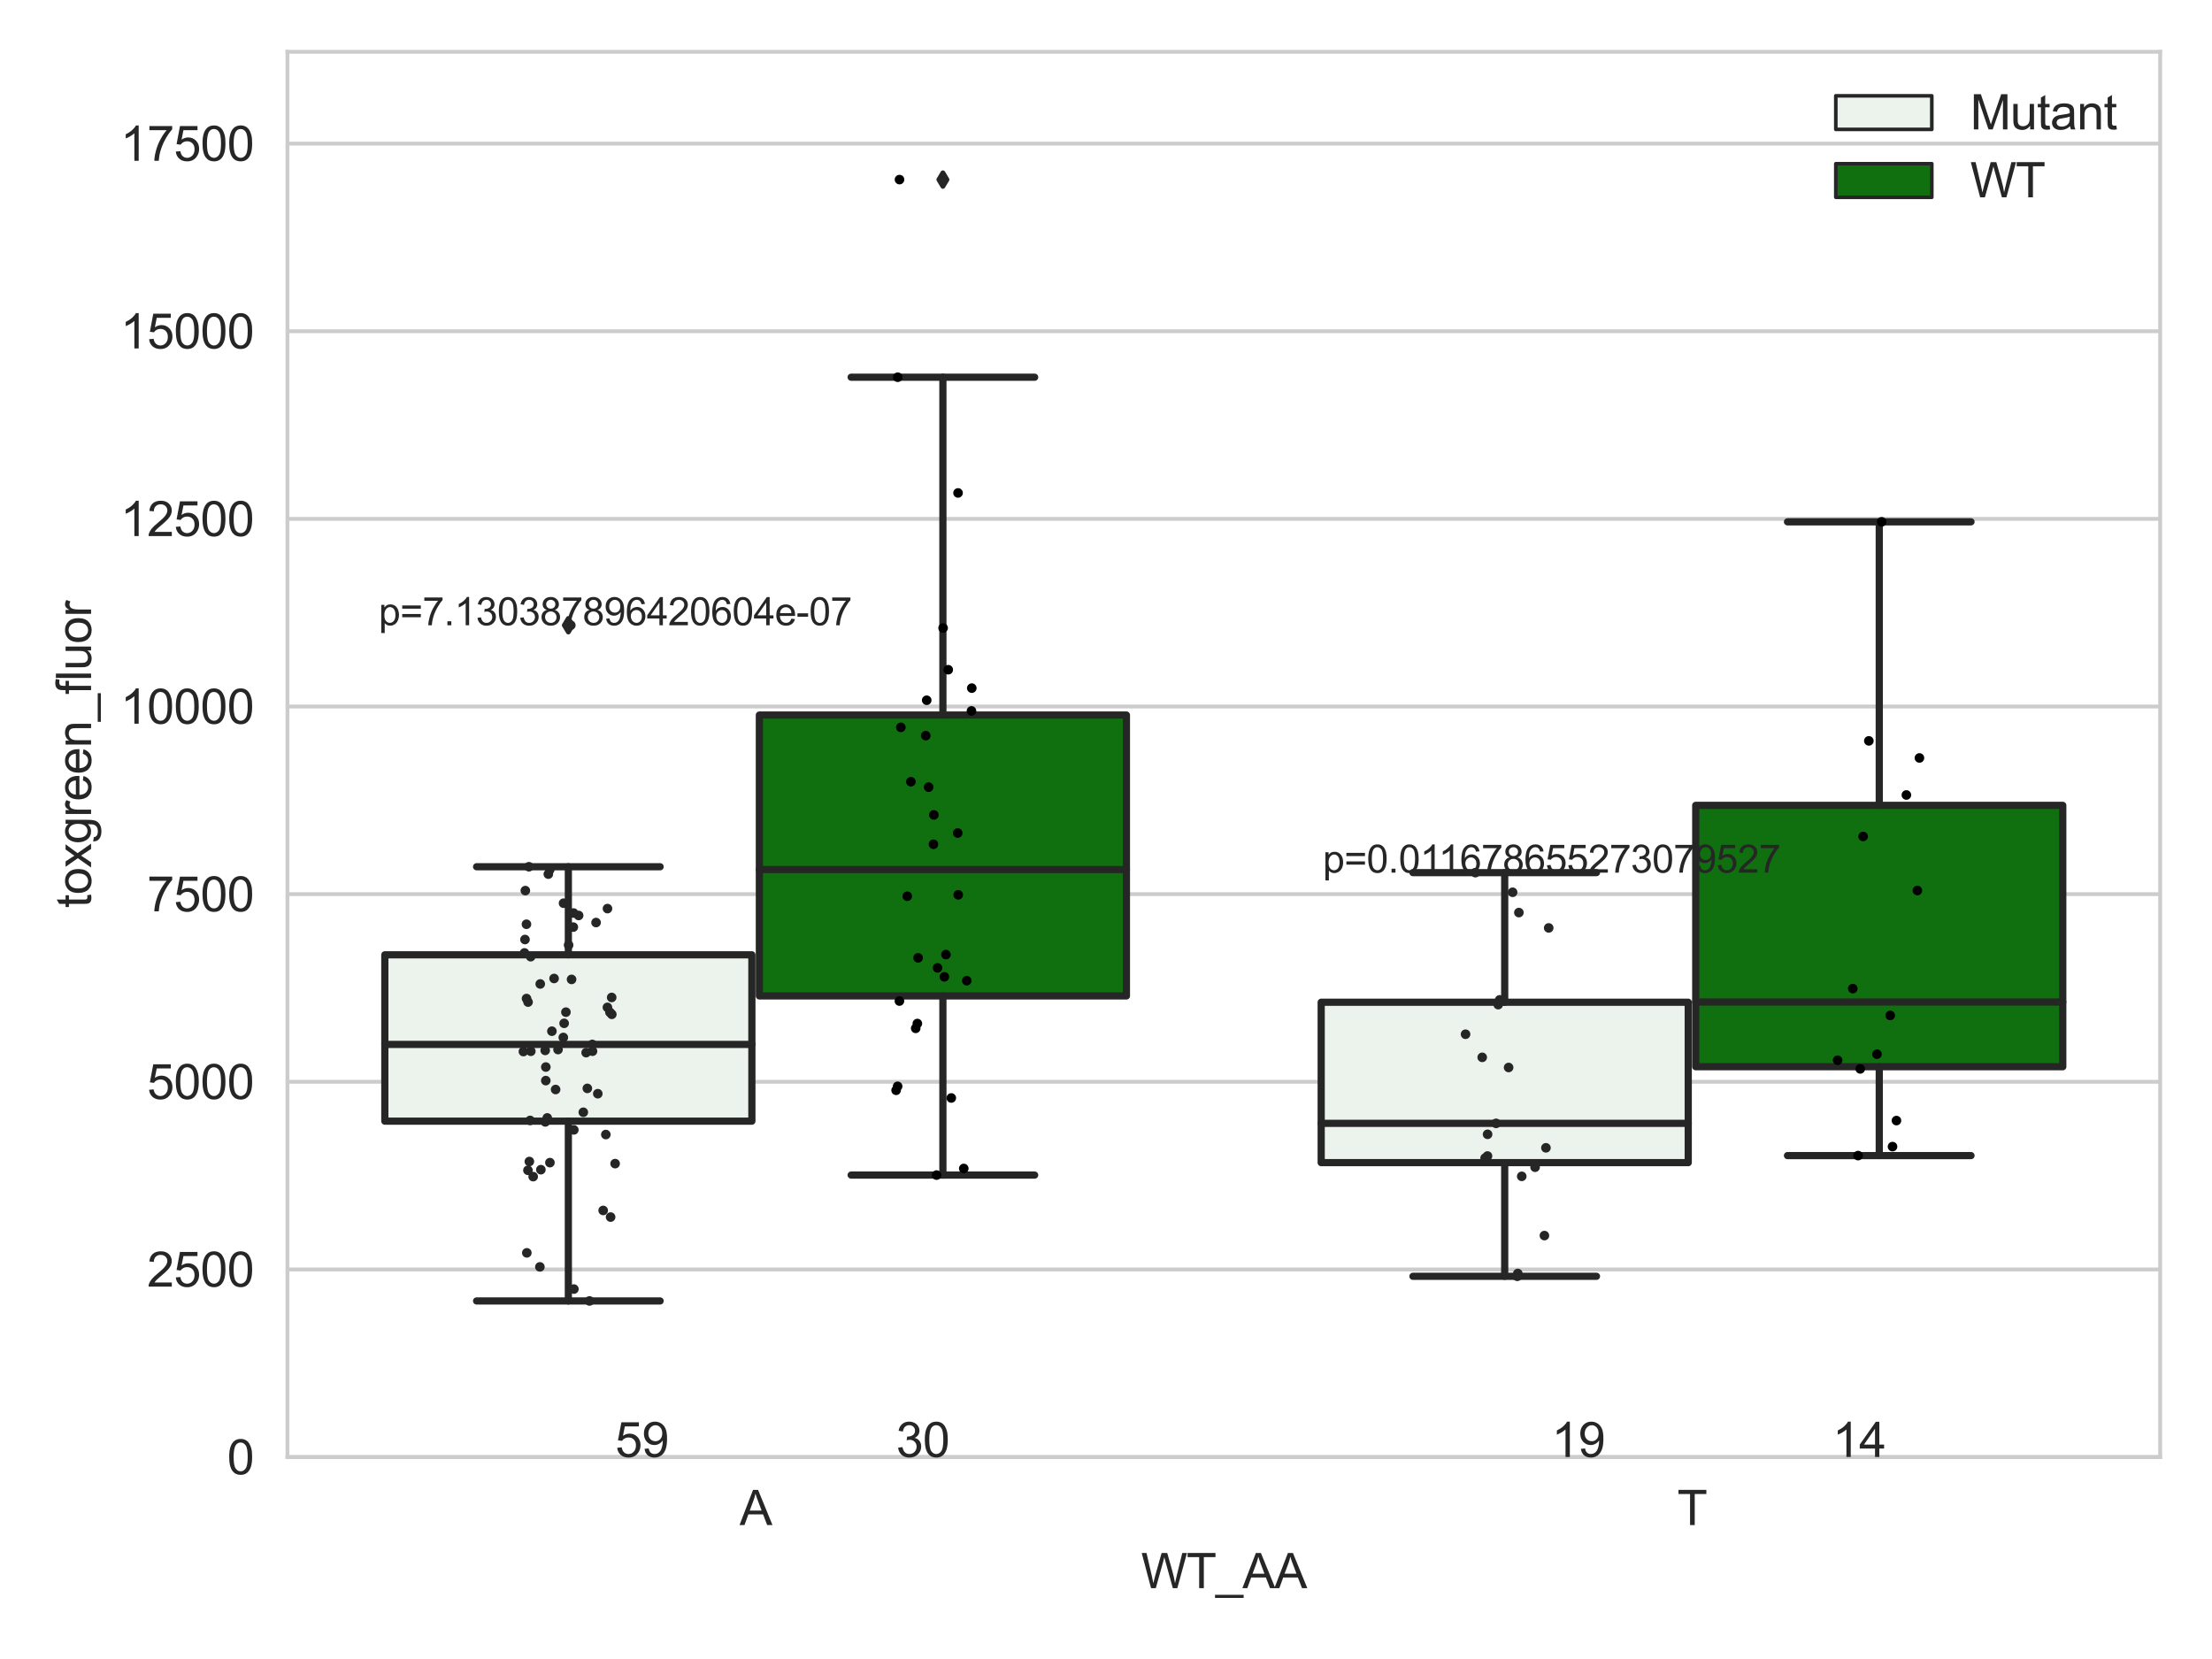<?xml version="1.0" encoding="utf-8" standalone="no"?>
<!DOCTYPE svg PUBLIC "-//W3C//DTD SVG 1.1//EN"
  "http://www.w3.org/Graphics/SVG/1.1/DTD/svg11.dtd">
<svg xmlns:xlink="http://www.w3.org/1999/xlink" width="460.8pt" height="345.6pt" viewBox="0 0 460.8 345.6" xmlns="http://www.w3.org/2000/svg" version="1.1">
 <defs>
  <style type="text/css">*{stroke-linejoin: round; stroke-linecap: butt}</style>
 </defs>
 <g id="figure_1">
  <g id="patch_1">
   <path d="M 0 345.6 
L 460.8 345.6 
L 460.8 0 
L 0 0 
z
" style="fill: #ffffff"/>
  </g>
  <g id="axes_1">
   <g id="patch_2">
    <path d="M 59.881 303.539 
L 450 303.539 
L 450 10.8 
L 59.881 10.8 
z
" style="fill: #ffffff"/>
   </g>
   <g id="matplotlib.axis_1">
    <g id="xtick_1">
     <g id="text_1">
      <!-- A -->
      <g style="fill: #262626" transform="translate(154.076 317.697)scale(0.1 -0.1)">
       <defs>
        <path id="ArialMT-41" d="M -9 0 
L 1750 4581 
L 2403 4581 
L 4278 0 
L 3588 0 
L 3053 1388 
L 1138 1388 
L 634 0 
L -9 0 
z
M 1313 1881 
L 2866 1881 
L 2388 3150 
Q 2169 3728 2063 4100 
Q 1975 3659 1816 3225 
L 1313 1881 
z
" transform="scale(0.016)"/>
       </defs>
       <use xlink:href="#ArialMT-41"/>
      </g>
     </g>
    </g>
    <g id="xtick_2">
     <g id="text_2">
      <!-- T -->
      <g style="fill: #262626" transform="translate(349.416 317.697)scale(0.1 -0.1)">
       <defs>
        <path id="ArialMT-54" d="M 1659 0 
L 1659 4041 
L 150 4041 
L 150 4581 
L 3781 4581 
L 3781 4041 
L 2266 4041 
L 2266 0 
L 1659 0 
z
" transform="scale(0.016)"/>
       </defs>
       <use xlink:href="#ArialMT-54"/>
      </g>
     </g>
    </g>
    <g id="text_3">
     <!-- WT_AA -->
     <g style="fill: #262626" transform="translate(237.716 330.842)scale(0.1 -0.1)">
      <defs>
       <path id="ArialMT-57" d="M 1294 0 
L 78 4581 
L 700 4581 
L 1397 1578 
Q 1509 1106 1591 641 
Q 1766 1375 1797 1488 
L 2669 4581 
L 3400 4581 
L 4056 2263 
Q 4303 1400 4413 641 
Q 4500 1075 4641 1638 
L 5359 4581 
L 5969 4581 
L 4713 0 
L 4128 0 
L 3163 3491 
Q 3041 3928 3019 4028 
Q 2947 3713 2884 3491 
L 1913 0 
L 1294 0 
z
" transform="scale(0.016)"/>
       <path id="ArialMT-5f" d="M -97 -1272 
L -97 -866 
L 3631 -866 
L 3631 -1272 
L -97 -1272 
z
" transform="scale(0.016)"/>
      </defs>
      <use xlink:href="#ArialMT-57"/>
      <use xlink:href="#ArialMT-54" x="94.385"/>
      <use xlink:href="#ArialMT-5f" x="155.469"/>
      <use xlink:href="#ArialMT-41" x="211.084"/>
      <use xlink:href="#ArialMT-41" x="277.783"/>
     </g>
    </g>
   </g>
   <g id="matplotlib.axis_2">
    <g id="ytick_1">
     <g id="line2d_1">
      <path d="M 59.881 303.539 
L 450 303.539 
" clip-path="url(#pd3e0d7cc27)" style="fill: none; stroke: #cccccc; stroke-width: 0.8; stroke-linecap: round"/>
     </g>
     <g id="text_4">
      <!-- 0 -->
      <g style="fill: #262626" transform="translate(47.32 307.118)scale(0.1 -0.1)">
       <defs>
        <path id="ArialMT-30" d="M 266 2259 
Q 266 3072 433 3567 
Q 600 4063 929 4331 
Q 1259 4600 1759 4600 
Q 2128 4600 2406 4451 
Q 2684 4303 2865 4023 
Q 3047 3744 3150 3342 
Q 3253 2941 3253 2259 
Q 3253 1453 3087 958 
Q 2922 463 2592 192 
Q 2263 -78 1759 -78 
Q 1097 -78 719 397 
Q 266 969 266 2259 
z
M 844 2259 
Q 844 1131 1108 757 
Q 1372 384 1759 384 
Q 2147 384 2411 759 
Q 2675 1134 2675 2259 
Q 2675 3391 2411 3762 
Q 2147 4134 1753 4134 
Q 1366 4134 1134 3806 
Q 844 3388 844 2259 
z
" transform="scale(0.016)"/>
       </defs>
       <use xlink:href="#ArialMT-30"/>
      </g>
     </g>
    </g>
    <g id="ytick_2">
     <g id="line2d_2">
      <path d="M 59.881 264.45 
L 450 264.45 
" clip-path="url(#pd3e0d7cc27)" style="fill: none; stroke: #cccccc; stroke-width: 0.8; stroke-linecap: round"/>
     </g>
     <g id="text_5">
      <!-- 2500 -->
      <g style="fill: #262626" transform="translate(30.637 268.028)scale(0.1 -0.1)">
       <defs>
        <path id="ArialMT-32" d="M 3222 541 
L 3222 0 
L 194 0 
Q 188 203 259 391 
Q 375 700 629 1000 
Q 884 1300 1366 1694 
Q 2113 2306 2375 2664 
Q 2638 3022 2638 3341 
Q 2638 3675 2398 3904 
Q 2159 4134 1775 4134 
Q 1369 4134 1125 3890 
Q 881 3647 878 3216 
L 300 3275 
Q 359 3922 746 4261 
Q 1134 4600 1788 4600 
Q 2447 4600 2831 4234 
Q 3216 3869 3216 3328 
Q 3216 3053 3103 2787 
Q 2991 2522 2730 2228 
Q 2469 1934 1863 1422 
Q 1356 997 1212 845 
Q 1069 694 975 541 
L 3222 541 
z
" transform="scale(0.016)"/>
        <path id="ArialMT-35" d="M 266 1200 
L 856 1250 
Q 922 819 1161 601 
Q 1400 384 1738 384 
Q 2144 384 2425 690 
Q 2706 997 2706 1503 
Q 2706 1984 2436 2262 
Q 2166 2541 1728 2541 
Q 1456 2541 1237 2417 
Q 1019 2294 894 2097 
L 366 2166 
L 809 4519 
L 3088 4519 
L 3088 3981 
L 1259 3981 
L 1013 2750 
Q 1425 3038 1878 3038 
Q 2478 3038 2890 2622 
Q 3303 2206 3303 1553 
Q 3303 931 2941 478 
Q 2500 -78 1738 -78 
Q 1113 -78 717 272 
Q 322 622 266 1200 
z
" transform="scale(0.016)"/>
       </defs>
       <use xlink:href="#ArialMT-32"/>
       <use xlink:href="#ArialMT-35" x="55.615"/>
       <use xlink:href="#ArialMT-30" x="111.23"/>
       <use xlink:href="#ArialMT-30" x="166.846"/>
      </g>
     </g>
    </g>
    <g id="ytick_3">
     <g id="line2d_3">
      <path d="M 59.881 225.36 
L 450 225.36 
" clip-path="url(#pd3e0d7cc27)" style="fill: none; stroke: #cccccc; stroke-width: 0.8; stroke-linecap: round"/>
     </g>
     <g id="text_6">
      <!-- 5000 -->
      <g style="fill: #262626" transform="translate(30.637 228.939)scale(0.1 -0.1)">
       <use xlink:href="#ArialMT-35"/>
       <use xlink:href="#ArialMT-30" x="55.615"/>
       <use xlink:href="#ArialMT-30" x="111.23"/>
       <use xlink:href="#ArialMT-30" x="166.846"/>
      </g>
     </g>
    </g>
    <g id="ytick_4">
     <g id="line2d_4">
      <path d="M 59.881 186.271 
L 450 186.271 
" clip-path="url(#pd3e0d7cc27)" style="fill: none; stroke: #cccccc; stroke-width: 0.8; stroke-linecap: round"/>
     </g>
     <g id="text_7">
      <!-- 7500 -->
      <g style="fill: #262626" transform="translate(30.637 189.85)scale(0.1 -0.1)">
       <defs>
        <path id="ArialMT-37" d="M 303 3981 
L 303 4522 
L 3269 4522 
L 3269 4084 
Q 2831 3619 2401 2847 
Q 1972 2075 1738 1259 
Q 1569 684 1522 0 
L 944 0 
Q 953 541 1156 1306 
Q 1359 2072 1739 2783 
Q 2119 3494 2547 3981 
L 303 3981 
z
" transform="scale(0.016)"/>
       </defs>
       <use xlink:href="#ArialMT-37"/>
       <use xlink:href="#ArialMT-35" x="55.615"/>
       <use xlink:href="#ArialMT-30" x="111.23"/>
       <use xlink:href="#ArialMT-30" x="166.846"/>
      </g>
     </g>
    </g>
    <g id="ytick_5">
     <g id="line2d_5">
      <path d="M 59.881 147.182 
L 450 147.182 
" clip-path="url(#pd3e0d7cc27)" style="fill: none; stroke: #cccccc; stroke-width: 0.8; stroke-linecap: round"/>
     </g>
     <g id="text_8">
      <!-- 10000 -->
      <g style="fill: #262626" transform="translate(25.077 150.761)scale(0.1 -0.1)">
       <defs>
        <path id="ArialMT-31" d="M 2384 0 
L 1822 0 
L 1822 3584 
Q 1619 3391 1289 3197 
Q 959 3003 697 2906 
L 697 3450 
Q 1169 3672 1522 3987 
Q 1875 4303 2022 4600 
L 2384 4600 
L 2384 0 
z
" transform="scale(0.016)"/>
       </defs>
       <use xlink:href="#ArialMT-31"/>
       <use xlink:href="#ArialMT-30" x="55.615"/>
       <use xlink:href="#ArialMT-30" x="111.23"/>
       <use xlink:href="#ArialMT-30" x="166.846"/>
       <use xlink:href="#ArialMT-30" x="222.461"/>
      </g>
     </g>
    </g>
    <g id="ytick_6">
     <g id="line2d_6">
      <path d="M 59.881 108.093 
L 450 108.093 
" clip-path="url(#pd3e0d7cc27)" style="fill: none; stroke: #cccccc; stroke-width: 0.8; stroke-linecap: round"/>
     </g>
     <g id="text_9">
      <!-- 12500 -->
      <g style="fill: #262626" transform="translate(25.077 111.671)scale(0.1 -0.1)">
       <use xlink:href="#ArialMT-31"/>
       <use xlink:href="#ArialMT-32" x="55.615"/>
       <use xlink:href="#ArialMT-35" x="111.23"/>
       <use xlink:href="#ArialMT-30" x="166.846"/>
       <use xlink:href="#ArialMT-30" x="222.461"/>
      </g>
     </g>
    </g>
    <g id="ytick_7">
     <g id="line2d_7">
      <path d="M 59.881 69.003 
L 450 69.003 
" clip-path="url(#pd3e0d7cc27)" style="fill: none; stroke: #cccccc; stroke-width: 0.8; stroke-linecap: round"/>
     </g>
     <g id="text_10">
      <!-- 15000 -->
      <g style="fill: #262626" transform="translate(25.077 72.582)scale(0.1 -0.1)">
       <use xlink:href="#ArialMT-31"/>
       <use xlink:href="#ArialMT-35" x="55.615"/>
       <use xlink:href="#ArialMT-30" x="111.23"/>
       <use xlink:href="#ArialMT-30" x="166.846"/>
       <use xlink:href="#ArialMT-30" x="222.461"/>
      </g>
     </g>
    </g>
    <g id="ytick_8">
     <g id="line2d_8">
      <path d="M 59.881 29.914 
L 450 29.914 
" clip-path="url(#pd3e0d7cc27)" style="fill: none; stroke: #cccccc; stroke-width: 0.8; stroke-linecap: round"/>
     </g>
     <g id="text_11">
      <!-- 17500 -->
      <g style="fill: #262626" transform="translate(25.077 33.493)scale(0.1 -0.1)">
       <use xlink:href="#ArialMT-31"/>
       <use xlink:href="#ArialMT-37" x="55.615"/>
       <use xlink:href="#ArialMT-35" x="111.23"/>
       <use xlink:href="#ArialMT-30" x="166.846"/>
       <use xlink:href="#ArialMT-30" x="222.461"/>
      </g>
     </g>
    </g>
    <g id="text_12">
     <!-- toxgreen_fluor -->
     <g style="fill: #262626" transform="translate(18.972 189.132)rotate(-90)scale(0.1 -0.1)">
      <defs>
       <path id="ArialMT-74" d="M 1650 503 
L 1731 6 
Q 1494 -44 1306 -44 
Q 1000 -44 831 53 
Q 663 150 594 308 
Q 525 466 525 972 
L 525 2881 
L 113 2881 
L 113 3319 
L 525 3319 
L 525 4141 
L 1084 4478 
L 1084 3319 
L 1650 3319 
L 1650 2881 
L 1084 2881 
L 1084 941 
Q 1084 700 1114 631 
Q 1144 563 1211 522 
Q 1278 481 1403 481 
Q 1497 481 1650 503 
z
" transform="scale(0.016)"/>
       <path id="ArialMT-6f" d="M 213 1659 
Q 213 2581 725 3025 
Q 1153 3394 1769 3394 
Q 2453 3394 2887 2945 
Q 3322 2497 3322 1706 
Q 3322 1066 3130 698 
Q 2938 331 2570 128 
Q 2203 -75 1769 -75 
Q 1072 -75 642 372 
Q 213 819 213 1659 
z
M 791 1659 
Q 791 1022 1069 705 
Q 1347 388 1769 388 
Q 2188 388 2466 706 
Q 2744 1025 2744 1678 
Q 2744 2294 2464 2611 
Q 2184 2928 1769 2928 
Q 1347 2928 1069 2612 
Q 791 2297 791 1659 
z
" transform="scale(0.016)"/>
       <path id="ArialMT-78" d="M 47 0 
L 1259 1725 
L 138 3319 
L 841 3319 
L 1350 2541 
Q 1494 2319 1581 2169 
Q 1719 2375 1834 2534 
L 2394 3319 
L 3066 3319 
L 1919 1756 
L 3153 0 
L 2463 0 
L 1781 1031 
L 1600 1309 
L 728 0 
L 47 0 
z
" transform="scale(0.016)"/>
       <path id="ArialMT-67" d="M 319 -275 
L 866 -356 
Q 900 -609 1056 -725 
Q 1266 -881 1628 -881 
Q 2019 -881 2231 -725 
Q 2444 -569 2519 -288 
Q 2563 -116 2559 434 
Q 2191 0 1641 0 
Q 956 0 581 494 
Q 206 988 206 1678 
Q 206 2153 378 2554 
Q 550 2956 876 3175 
Q 1203 3394 1644 3394 
Q 2231 3394 2613 2919 
L 2613 3319 
L 3131 3319 
L 3131 450 
Q 3131 -325 2973 -648 
Q 2816 -972 2473 -1159 
Q 2131 -1347 1631 -1347 
Q 1038 -1347 672 -1080 
Q 306 -813 319 -275 
z
M 784 1719 
Q 784 1066 1043 766 
Q 1303 466 1694 466 
Q 2081 466 2343 764 
Q 2606 1063 2606 1700 
Q 2606 2309 2336 2618 
Q 2066 2928 1684 2928 
Q 1309 2928 1046 2623 
Q 784 2319 784 1719 
z
" transform="scale(0.016)"/>
       <path id="ArialMT-72" d="M 416 0 
L 416 3319 
L 922 3319 
L 922 2816 
Q 1116 3169 1280 3281 
Q 1444 3394 1641 3394 
Q 1925 3394 2219 3213 
L 2025 2691 
Q 1819 2813 1613 2813 
Q 1428 2813 1281 2702 
Q 1134 2591 1072 2394 
Q 978 2094 978 1738 
L 978 0 
L 416 0 
z
" transform="scale(0.016)"/>
       <path id="ArialMT-65" d="M 2694 1069 
L 3275 997 
Q 3138 488 2766 206 
Q 2394 -75 1816 -75 
Q 1088 -75 661 373 
Q 234 822 234 1631 
Q 234 2469 665 2931 
Q 1097 3394 1784 3394 
Q 2450 3394 2872 2941 
Q 3294 2488 3294 1666 
Q 3294 1616 3291 1516 
L 816 1516 
Q 847 969 1125 678 
Q 1403 388 1819 388 
Q 2128 388 2347 550 
Q 2566 713 2694 1069 
z
M 847 1978 
L 2700 1978 
Q 2663 2397 2488 2606 
Q 2219 2931 1791 2931 
Q 1403 2931 1139 2672 
Q 875 2413 847 1978 
z
" transform="scale(0.016)"/>
       <path id="ArialMT-6e" d="M 422 0 
L 422 3319 
L 928 3319 
L 928 2847 
Q 1294 3394 1984 3394 
Q 2284 3394 2536 3286 
Q 2788 3178 2913 3003 
Q 3038 2828 3088 2588 
Q 3119 2431 3119 2041 
L 3119 0 
L 2556 0 
L 2556 2019 
Q 2556 2363 2490 2533 
Q 2425 2703 2258 2804 
Q 2091 2906 1866 2906 
Q 1506 2906 1245 2678 
Q 984 2450 984 1813 
L 984 0 
L 422 0 
z
" transform="scale(0.016)"/>
       <path id="ArialMT-66" d="M 556 0 
L 556 2881 
L 59 2881 
L 59 3319 
L 556 3319 
L 556 3672 
Q 556 4006 616 4169 
Q 697 4388 901 4523 
Q 1106 4659 1475 4659 
Q 1713 4659 2000 4603 
L 1916 4113 
Q 1741 4144 1584 4144 
Q 1328 4144 1222 4034 
Q 1116 3925 1116 3625 
L 1116 3319 
L 1763 3319 
L 1763 2881 
L 1116 2881 
L 1116 0 
L 556 0 
z
" transform="scale(0.016)"/>
       <path id="ArialMT-6c" d="M 409 0 
L 409 4581 
L 972 4581 
L 972 0 
L 409 0 
z
" transform="scale(0.016)"/>
       <path id="ArialMT-75" d="M 2597 0 
L 2597 488 
Q 2209 -75 1544 -75 
Q 1250 -75 995 37 
Q 741 150 617 320 
Q 494 491 444 738 
Q 409 903 409 1263 
L 409 3319 
L 972 3319 
L 972 1478 
Q 972 1038 1006 884 
Q 1059 663 1231 536 
Q 1403 409 1656 409 
Q 1909 409 2131 539 
Q 2353 669 2445 892 
Q 2538 1116 2538 1541 
L 2538 3319 
L 3100 3319 
L 3100 0 
L 2597 0 
z
" transform="scale(0.016)"/>
      </defs>
      <use xlink:href="#ArialMT-74"/>
      <use xlink:href="#ArialMT-6f" x="27.783"/>
      <use xlink:href="#ArialMT-78" x="83.398"/>
      <use xlink:href="#ArialMT-67" x="133.398"/>
      <use xlink:href="#ArialMT-72" x="189.014"/>
      <use xlink:href="#ArialMT-65" x="222.314"/>
      <use xlink:href="#ArialMT-65" x="277.93"/>
      <use xlink:href="#ArialMT-6e" x="333.545"/>
      <use xlink:href="#ArialMT-5f" x="389.16"/>
      <use xlink:href="#ArialMT-66" x="444.775"/>
      <use xlink:href="#ArialMT-6c" x="472.559"/>
      <use xlink:href="#ArialMT-75" x="494.775"/>
      <use xlink:href="#ArialMT-6f" x="550.391"/>
      <use xlink:href="#ArialMT-72" x="606.006"/>
     </g>
    </g>
   </g>
   <g id="patch_3">
    <path d="M 80.167 233.558 
L 156.631 233.558 
L 156.631 198.903 
L 80.167 198.903 
L 80.167 233.558 
z
" clip-path="url(#pd3e0d7cc27)" style="fill: #ecf2ec; stroke: #262626; stroke-width: 1.5; stroke-linejoin: miter"/>
   </g>
   <g id="patch_4">
    <path d="M 158.191 207.475 
L 234.654 207.475 
L 234.654 148.954 
L 158.191 148.954 
L 158.191 207.475 
z
" clip-path="url(#pd3e0d7cc27)" style="fill: #107010; stroke: #262626; stroke-width: 1.5; stroke-linejoin: miter"/>
   </g>
   <g id="patch_5">
    <path d="M 275.227 242.2 
L 351.69 242.2 
L 351.69 208.785 
L 275.227 208.785 
L 275.227 242.2 
z
" clip-path="url(#pd3e0d7cc27)" style="fill: #ecf2ec; stroke: #262626; stroke-width: 1.5; stroke-linejoin: miter"/>
   </g>
   <g id="patch_6">
    <path d="M 353.251 222.221 
L 429.714 222.221 
L 429.714 167.769 
L 353.251 167.769 
L 353.251 222.221 
z
" clip-path="url(#pd3e0d7cc27)" style="fill: #107010; stroke: #262626; stroke-width: 1.5; stroke-linejoin: miter"/>
   </g>
   <g id="patch_7">
    <path d="M 157.411 303.539 
L 157.411 303.539 
L 157.411 303.539 
L 157.411 303.539 
z
" clip-path="url(#pd3e0d7cc27)" style="fill: #ecf2ec; stroke: #262626; stroke-width: 0.75; stroke-linejoin: miter"/>
   </g>
   <g id="patch_8">
    <path d="M 157.411 303.539 
L 157.411 303.539 
L 157.411 303.539 
L 157.411 303.539 
z
" clip-path="url(#pd3e0d7cc27)" style="fill: #107010; stroke: #262626; stroke-width: 0.75; stroke-linejoin: miter"/>
   </g>
   <g id="PathCollection_1"/>
   <g id="PathCollection_2"/>
   <g id="line2d_9">
    <path d="M 118.399 233.558 
L 118.399 271.011 
" clip-path="url(#pd3e0d7cc27)" style="fill: none; stroke: #262626; stroke-width: 1.5; stroke-linecap: round"/>
   </g>
   <g id="line2d_10">
    <path d="M 118.399 198.903 
L 118.399 180.559 
" clip-path="url(#pd3e0d7cc27)" style="fill: none; stroke: #262626; stroke-width: 1.5; stroke-linecap: round"/>
   </g>
   <g id="line2d_11">
    <path d="M 99.283 271.011 
L 137.515 271.011 
" clip-path="url(#pd3e0d7cc27)" style="fill: none; stroke: #262626; stroke-width: 1.5; stroke-linecap: round"/>
   </g>
   <g id="line2d_12">
    <path d="M 99.283 180.559 
L 137.515 180.559 
" clip-path="url(#pd3e0d7cc27)" style="fill: none; stroke: #262626; stroke-width: 1.5; stroke-linecap: round"/>
   </g>
   <g id="line2d_13">
    <defs>
     <path id="m9520ab64db" d="M -0 1.414 
L 0.849 0 
L 0 -1.414 
L -0.849 -0 
z
" style="stroke: #262626; stroke-linejoin: miter"/>
    </defs>
    <g clip-path="url(#pd3e0d7cc27)">
     <use xlink:href="#m9520ab64db" x="118.399" y="130.249" style="fill: #262626; stroke: #262626; stroke-linejoin: miter"/>
    </g>
   </g>
   <g id="line2d_14">
    <path d="M 196.423 207.475 
L 196.423 244.791 
" clip-path="url(#pd3e0d7cc27)" style="fill: none; stroke: #262626; stroke-width: 1.5; stroke-linecap: round"/>
   </g>
   <g id="line2d_15">
    <path d="M 196.423 148.954 
L 196.423 78.582 
" clip-path="url(#pd3e0d7cc27)" style="fill: none; stroke: #262626; stroke-width: 1.5; stroke-linecap: round"/>
   </g>
   <g id="line2d_16">
    <path d="M 177.307 244.791 
L 215.539 244.791 
" clip-path="url(#pd3e0d7cc27)" style="fill: none; stroke: #262626; stroke-width: 1.5; stroke-linecap: round"/>
   </g>
   <g id="line2d_17">
    <path d="M 177.307 78.582 
L 215.539 78.582 
" clip-path="url(#pd3e0d7cc27)" style="fill: none; stroke: #262626; stroke-width: 1.5; stroke-linecap: round"/>
   </g>
   <g id="line2d_18">
    <g clip-path="url(#pd3e0d7cc27)">
     <use xlink:href="#m9520ab64db" x="196.423" y="37.413" style="fill: #262626; stroke: #262626; stroke-linejoin: miter"/>
    </g>
   </g>
   <g id="line2d_19">
    <path d="M 313.458 242.2 
L 313.458 265.877 
" clip-path="url(#pd3e0d7cc27)" style="fill: none; stroke: #262626; stroke-width: 1.5; stroke-linecap: round"/>
   </g>
   <g id="line2d_20">
    <path d="M 313.458 208.785 
L 313.458 181.785 
" clip-path="url(#pd3e0d7cc27)" style="fill: none; stroke: #262626; stroke-width: 1.5; stroke-linecap: round"/>
   </g>
   <g id="line2d_21">
    <path d="M 294.343 265.877 
L 332.574 265.877 
" clip-path="url(#pd3e0d7cc27)" style="fill: none; stroke: #262626; stroke-width: 1.5; stroke-linecap: round"/>
   </g>
   <g id="line2d_22">
    <path d="M 294.343 181.785 
L 332.574 181.785 
" clip-path="url(#pd3e0d7cc27)" style="fill: none; stroke: #262626; stroke-width: 1.5; stroke-linecap: round"/>
   </g>
   <g id="line2d_23"/>
   <g id="line2d_24">
    <path d="M 391.482 222.221 
L 391.482 240.731 
" clip-path="url(#pd3e0d7cc27)" style="fill: none; stroke: #262626; stroke-width: 1.5; stroke-linecap: round"/>
   </g>
   <g id="line2d_25">
    <path d="M 391.482 167.769 
L 391.482 108.706 
" clip-path="url(#pd3e0d7cc27)" style="fill: none; stroke: #262626; stroke-width: 1.5; stroke-linecap: round"/>
   </g>
   <g id="line2d_26">
    <path d="M 372.366 240.731 
L 410.598 240.731 
" clip-path="url(#pd3e0d7cc27)" style="fill: none; stroke: #262626; stroke-width: 1.5; stroke-linecap: round"/>
   </g>
   <g id="line2d_27">
    <path d="M 372.366 108.706 
L 410.598 108.706 
" clip-path="url(#pd3e0d7cc27)" style="fill: none; stroke: #262626; stroke-width: 1.5; stroke-linecap: round"/>
   </g>
   <g id="line2d_28"/>
   <g id="line2d_29">
    <path d="M 80.167 217.575 
L 156.631 217.575 
" clip-path="url(#pd3e0d7cc27)" style="fill: none; stroke: #262626; stroke-width: 1.5; stroke-linecap: round"/>
   </g>
   <g id="line2d_30">
    <path d="M 158.191 181.141 
L 234.654 181.141 
" clip-path="url(#pd3e0d7cc27)" style="fill: none; stroke: #262626; stroke-width: 1.5; stroke-linecap: round"/>
   </g>
   <g id="line2d_31">
    <path d="M 275.227 234.017 
L 351.69 234.017 
" clip-path="url(#pd3e0d7cc27)" style="fill: none; stroke: #262626; stroke-width: 1.5; stroke-linecap: round"/>
   </g>
   <g id="line2d_32">
    <path d="M 353.251 208.738 
L 429.714 208.738 
" clip-path="url(#pd3e0d7cc27)" style="fill: none; stroke: #262626; stroke-width: 1.5; stroke-linecap: round"/>
   </g>
   <g id="patch_9">
    <path d="M 59.881 303.539 
L 59.881 10.8 
" style="fill: none; stroke: #cccccc; stroke-width: 0.8; stroke-linejoin: miter; stroke-linecap: square"/>
   </g>
   <g id="patch_10">
    <path d="M 450 303.539 
L 450 10.8 
" style="fill: none; stroke: #cccccc; stroke-width: 0.8; stroke-linejoin: miter; stroke-linecap: square"/>
   </g>
   <g id="patch_11">
    <path d="M 59.881 303.539 
L 450 303.539 
" style="fill: none; stroke: #cccccc; stroke-width: 0.8; stroke-linejoin: miter; stroke-linecap: square"/>
   </g>
   <g id="patch_12">
    <path d="M 59.881 10.8 
L 450 10.8 
" style="fill: none; stroke: #cccccc; stroke-width: 0.8; stroke-linejoin: miter; stroke-linecap: square"/>
   </g>
   <g id="PathCollection_3">
    <defs>
     <path id="C0_0_2268849de8" d="M 0 1 
C 0.265 1 0.52 0.895 0.707 0.707 
C 0.895 0.52 1 0.265 1 -0 
C 1 -0.265 0.895 -0.52 0.707 -0.707 
C 0.52 -0.895 0.265 -1 0 -1 
C -0.265 -1 -0.52 -0.895 -0.707 -0.707 
C -0.895 -0.52 -1 -0.265 -1 0 
C -1 0.265 -0.895 0.52 -0.707 0.707 
C -0.52 0.895 -0.265 1 0 1 
z
"/>
    </defs>
    <g clip-path="url(#pd3e0d7cc27)">
     <use xlink:href="#C0_0_2268849de8" x="117.89" y="210.849" style="fill: #262626"/>
    </g>
    <g clip-path="url(#pd3e0d7cc27)">
     <use xlink:href="#C0_0_2268849de8" x="115.744" y="226.966" style="fill: #262626"/>
    </g>
    <g clip-path="url(#pd3e0d7cc27)">
     <use xlink:href="#C0_0_2268849de8" x="119.552" y="268.536" style="fill: #262626"/>
    </g>
    <g clip-path="url(#pd3e0d7cc27)">
     <use xlink:href="#C0_0_2268849de8" x="119.43" y="193.133" style="fill: #262626"/>
    </g>
    <g clip-path="url(#pd3e0d7cc27)">
     <use xlink:href="#C0_0_2268849de8" x="125.654" y="252.157" style="fill: #262626"/>
    </g>
    <g clip-path="url(#pd3e0d7cc27)">
     <use xlink:href="#C0_0_2268849de8" x="114.97" y="214.818" style="fill: #262626"/>
    </g>
    <g clip-path="url(#pd3e0d7cc27)">
     <use xlink:href="#C0_0_2268849de8" x="126.206" y="236.346" style="fill: #262626"/>
    </g>
    <g clip-path="url(#pd3e0d7cc27)">
     <use xlink:href="#C0_0_2268849de8" x="114.002" y="232.883" style="fill: #262626"/>
    </g>
    <g clip-path="url(#pd3e0d7cc27)">
     <use xlink:href="#C0_0_2268849de8" x="114.228" y="182.096" style="fill: #262626"/>
    </g>
    <g clip-path="url(#pd3e0d7cc27)">
     <use xlink:href="#C0_0_2268849de8" x="117.52" y="213.178" style="fill: #262626"/>
    </g>
    <g clip-path="url(#pd3e0d7cc27)">
     <use xlink:href="#C0_0_2268849de8" x="113.575" y="218.818" style="fill: #262626"/>
    </g>
    <g clip-path="url(#pd3e0d7cc27)">
     <use xlink:href="#C0_0_2268849de8" x="117.397" y="188.154" style="fill: #262626"/>
    </g>
    <g clip-path="url(#pd3e0d7cc27)">
     <use xlink:href="#C0_0_2268849de8" x="113.599" y="233.709" style="fill: #262626"/>
    </g>
    <g clip-path="url(#pd3e0d7cc27)">
     <use xlink:href="#C0_0_2268849de8" x="123.43" y="218.986" style="fill: #262626"/>
    </g>
    <g clip-path="url(#pd3e0d7cc27)">
     <use xlink:href="#C0_0_2268849de8" x="114.52" y="181.183" style="fill: #262626"/>
    </g>
    <g clip-path="url(#pd3e0d7cc27)">
     <use xlink:href="#C0_0_2268849de8" x="128.141" y="242.403" style="fill: #262626"/>
    </g>
    <g clip-path="url(#pd3e0d7cc27)">
     <use xlink:href="#C0_0_2268849de8" x="119.068" y="204.028" style="fill: #262626"/>
    </g>
    <g clip-path="url(#pd3e0d7cc27)">
     <use xlink:href="#C0_0_2268849de8" x="113.704" y="222.284" style="fill: #262626"/>
    </g>
    <g clip-path="url(#pd3e0d7cc27)">
     <use xlink:href="#C0_0_2268849de8" x="117.349" y="216.123" style="fill: #262626"/>
    </g>
    <g clip-path="url(#pd3e0d7cc27)">
     <use xlink:href="#C0_0_2268849de8" x="109.439" y="185.529" style="fill: #262626"/>
    </g>
    <g clip-path="url(#pd3e0d7cc27)">
     <use xlink:href="#C0_0_2268849de8" x="114.56" y="242.197" style="fill: #262626"/>
    </g>
    <g clip-path="url(#pd3e0d7cc27)">
     <use xlink:href="#C0_0_2268849de8" x="118.452" y="196.877" style="fill: #262626"/>
    </g>
    <g clip-path="url(#pd3e0d7cc27)">
     <use xlink:href="#C0_0_2268849de8" x="110.55" y="199.294" style="fill: #262626"/>
    </g>
    <g clip-path="url(#pd3e0d7cc27)">
     <use xlink:href="#C0_0_2268849de8" x="122.798" y="271.011" style="fill: #262626"/>
    </g>
    <g clip-path="url(#pd3e0d7cc27)">
     <use xlink:href="#C0_0_2268849de8" x="110.183" y="180.559" style="fill: #262626"/>
    </g>
    <g clip-path="url(#pd3e0d7cc27)">
     <use xlink:href="#C0_0_2268849de8" x="118.91" y="130.249" style="fill: #262626"/>
    </g>
    <g clip-path="url(#pd3e0d7cc27)">
     <use xlink:href="#C0_0_2268849de8" x="120.542" y="190.708" style="fill: #262626"/>
    </g>
    <g clip-path="url(#pd3e0d7cc27)">
     <use xlink:href="#C0_0_2268849de8" x="110.275" y="241.964" style="fill: #262626"/>
    </g>
    <g clip-path="url(#pd3e0d7cc27)">
     <use xlink:href="#C0_0_2268849de8" x="119.539" y="235.377" style="fill: #262626"/>
    </g>
    <g clip-path="url(#pd3e0d7cc27)">
     <use xlink:href="#C0_0_2268849de8" x="127.454" y="211.303" style="fill: #262626"/>
    </g>
    <g clip-path="url(#pd3e0d7cc27)">
     <use xlink:href="#C0_0_2268849de8" x="127.202" y="253.539" style="fill: #262626"/>
    </g>
    <g clip-path="url(#pd3e0d7cc27)">
     <use xlink:href="#C0_0_2268849de8" x="112.674" y="243.667" style="fill: #262626"/>
    </g>
    <g clip-path="url(#pd3e0d7cc27)">
     <use xlink:href="#C0_0_2268849de8" x="115.426" y="203.836" style="fill: #262626"/>
    </g>
    <g clip-path="url(#pd3e0d7cc27)">
     <use xlink:href="#C0_0_2268849de8" x="111.072" y="245.111" style="fill: #262626"/>
    </g>
    <g clip-path="url(#pd3e0d7cc27)">
     <use xlink:href="#C0_0_2268849de8" x="119.478" y="190.2" style="fill: #262626"/>
    </g>
    <g clip-path="url(#pd3e0d7cc27)">
     <use xlink:href="#C0_0_2268849de8" x="126.55" y="189.278" style="fill: #262626"/>
    </g>
    <g clip-path="url(#pd3e0d7cc27)">
     <use xlink:href="#C0_0_2268849de8" x="124.171" y="192.182" style="fill: #262626"/>
    </g>
    <g clip-path="url(#pd3e0d7cc27)">
     <use xlink:href="#C0_0_2268849de8" x="109.688" y="208.016" style="fill: #262626"/>
    </g>
    <g clip-path="url(#pd3e0d7cc27)">
     <use xlink:href="#C0_0_2268849de8" x="110.579" y="218.998" style="fill: #262626"/>
    </g>
    <g clip-path="url(#pd3e0d7cc27)">
     <use xlink:href="#C0_0_2268849de8" x="121.516" y="231.705" style="fill: #262626"/>
    </g>
    <g clip-path="url(#pd3e0d7cc27)">
     <use xlink:href="#C0_0_2268849de8" x="110.005" y="208.751" style="fill: #262626"/>
    </g>
    <g clip-path="url(#pd3e0d7cc27)">
     <use xlink:href="#C0_0_2268849de8" x="113.699" y="225.11" style="fill: #262626"/>
    </g>
    <g clip-path="url(#pd3e0d7cc27)">
     <use xlink:href="#C0_0_2268849de8" x="109.259" y="198.511" style="fill: #262626"/>
    </g>
    <g clip-path="url(#pd3e0d7cc27)">
     <use xlink:href="#C0_0_2268849de8" x="122.105" y="219.284" style="fill: #262626"/>
    </g>
    <g clip-path="url(#pd3e0d7cc27)">
     <use xlink:href="#C0_0_2268849de8" x="127.062" y="210.884" style="fill: #262626"/>
    </g>
    <g clip-path="url(#pd3e0d7cc27)">
     <use xlink:href="#C0_0_2268849de8" x="126.537" y="209.853" style="fill: #262626"/>
    </g>
    <g clip-path="url(#pd3e0d7cc27)">
     <use xlink:href="#C0_0_2268849de8" x="109.671" y="192.537" style="fill: #262626"/>
    </g>
    <g clip-path="url(#pd3e0d7cc27)">
     <use xlink:href="#C0_0_2268849de8" x="127.423" y="207.788" style="fill: #262626"/>
    </g>
    <g clip-path="url(#pd3e0d7cc27)">
     <use xlink:href="#C0_0_2268849de8" x="109.364" y="195.72" style="fill: #262626"/>
    </g>
    <g clip-path="url(#pd3e0d7cc27)">
     <use xlink:href="#C0_0_2268849de8" x="112.544" y="204.977" style="fill: #262626"/>
    </g>
    <g clip-path="url(#pd3e0d7cc27)">
     <use xlink:href="#C0_0_2268849de8" x="122.354" y="226.731" style="fill: #262626"/>
    </g>
    <g clip-path="url(#pd3e0d7cc27)">
     <use xlink:href="#C0_0_2268849de8" x="124.532" y="227.84" style="fill: #262626"/>
    </g>
    <g clip-path="url(#pd3e0d7cc27)">
     <use xlink:href="#C0_0_2268849de8" x="123.393" y="217.575" style="fill: #262626"/>
    </g>
    <g clip-path="url(#pd3e0d7cc27)">
     <use xlink:href="#C0_0_2268849de8" x="109.748" y="260.992" style="fill: #262626"/>
    </g>
    <g clip-path="url(#pd3e0d7cc27)">
     <use xlink:href="#C0_0_2268849de8" x="116.246" y="218.642" style="fill: #262626"/>
    </g>
    <g clip-path="url(#pd3e0d7cc27)">
     <use xlink:href="#C0_0_2268849de8" x="110.431" y="233.408" style="fill: #262626"/>
    </g>
    <g clip-path="url(#pd3e0d7cc27)">
     <use xlink:href="#C0_0_2268849de8" x="109.979" y="243.791" style="fill: #262626"/>
    </g>
    <g clip-path="url(#pd3e0d7cc27)">
     <use xlink:href="#C0_0_2268849de8" x="112.468" y="263.915" style="fill: #262626"/>
    </g>
    <g clip-path="url(#pd3e0d7cc27)">
     <use xlink:href="#C0_0_2268849de8" x="109.035" y="219.059" style="fill: #262626"/>
    </g>
   </g>
   <g id="PathCollection_4">
    <defs>
     <path id="C1_0_ecc8401a2d" d="M 0 1 
C 0.265 1 0.52 0.895 0.707 0.707 
C 0.895 0.52 1 0.265 1 -0 
C 1 -0.265 0.895 -0.52 0.707 -0.707 
C 0.52 -0.895 0.265 -1 0 -1 
C -0.265 -1 -0.52 -0.895 -0.707 -0.707 
C -0.895 -0.52 -1 -0.265 -1 0 
C -1 0.265 -0.895 0.52 -0.707 0.707 
C -0.52 0.895 -0.265 1 0 1 
z
"/>
    </defs>
    <g clip-path="url(#pd3e0d7cc27)">
     <use xlink:href="#C1_0_ecc8401a2d" x="196.727" y="203.492"/>
    </g>
    <g clip-path="url(#pd3e0d7cc27)">
     <use xlink:href="#C1_0_ecc8401a2d" x="186.992" y="226.3"/>
    </g>
    <g clip-path="url(#pd3e0d7cc27)">
     <use xlink:href="#C1_0_ecc8401a2d" x="197.536" y="139.518"/>
    </g>
    <g clip-path="url(#pd3e0d7cc27)">
     <use xlink:href="#C1_0_ecc8401a2d" x="198.17" y="228.729"/>
    </g>
    <g clip-path="url(#pd3e0d7cc27)">
     <use xlink:href="#C1_0_ecc8401a2d" x="200.771" y="243.418"/>
    </g>
    <g clip-path="url(#pd3e0d7cc27)">
     <use xlink:href="#C1_0_ecc8401a2d" x="197.058" y="198.856"/>
    </g>
    <g clip-path="url(#pd3e0d7cc27)">
     <use xlink:href="#C1_0_ecc8401a2d" x="199.513" y="173.539"/>
    </g>
    <g clip-path="url(#pd3e0d7cc27)">
     <use xlink:href="#C1_0_ecc8401a2d" x="187.66" y="151.521"/>
    </g>
    <g clip-path="url(#pd3e0d7cc27)">
     <use xlink:href="#C1_0_ecc8401a2d" x="191.103" y="213.221"/>
    </g>
    <g clip-path="url(#pd3e0d7cc27)">
     <use xlink:href="#C1_0_ecc8401a2d" x="202.442" y="143.347"/>
    </g>
    <g clip-path="url(#pd3e0d7cc27)">
     <use xlink:href="#C1_0_ecc8401a2d" x="194.54" y="169.762"/>
    </g>
    <g clip-path="url(#pd3e0d7cc27)">
     <use xlink:href="#C1_0_ecc8401a2d" x="191.257" y="199.536"/>
    </g>
    <g clip-path="url(#pd3e0d7cc27)">
     <use xlink:href="#C1_0_ecc8401a2d" x="189.757" y="162.845"/>
    </g>
    <g clip-path="url(#pd3e0d7cc27)">
     <use xlink:href="#C1_0_ecc8401a2d" x="186.678" y="227.126"/>
    </g>
    <g clip-path="url(#pd3e0d7cc27)">
     <use xlink:href="#C1_0_ecc8401a2d" x="189.002" y="186.704"/>
    </g>
    <g clip-path="url(#pd3e0d7cc27)">
     <use xlink:href="#C1_0_ecc8401a2d" x="192.853" y="153.249"/>
    </g>
    <g clip-path="url(#pd3e0d7cc27)">
     <use xlink:href="#C1_0_ecc8401a2d" x="199.578" y="102.689"/>
    </g>
    <g clip-path="url(#pd3e0d7cc27)">
     <use xlink:href="#C1_0_ecc8401a2d" x="199.618" y="186.408"/>
    </g>
    <g clip-path="url(#pd3e0d7cc27)">
     <use xlink:href="#C1_0_ecc8401a2d" x="195.104" y="244.791"/>
    </g>
    <g clip-path="url(#pd3e0d7cc27)">
     <use xlink:href="#C1_0_ecc8401a2d" x="190.756" y="214.221"/>
    </g>
    <g clip-path="url(#pd3e0d7cc27)">
     <use xlink:href="#C1_0_ecc8401a2d" x="187.011" y="78.582"/>
    </g>
    <g clip-path="url(#pd3e0d7cc27)">
     <use xlink:href="#C1_0_ecc8401a2d" x="187.365" y="208.535"/>
    </g>
    <g clip-path="url(#pd3e0d7cc27)">
     <use xlink:href="#C1_0_ecc8401a2d" x="187.383" y="37.413"/>
    </g>
    <g clip-path="url(#pd3e0d7cc27)">
     <use xlink:href="#C1_0_ecc8401a2d" x="201.391" y="204.297"/>
    </g>
    <g clip-path="url(#pd3e0d7cc27)">
     <use xlink:href="#C1_0_ecc8401a2d" x="194.458" y="175.875"/>
    </g>
    <g clip-path="url(#pd3e0d7cc27)">
     <use xlink:href="#C1_0_ecc8401a2d" x="193.448" y="163.978"/>
    </g>
    <g clip-path="url(#pd3e0d7cc27)">
     <use xlink:href="#C1_0_ecc8401a2d" x="202.378" y="148.098"/>
    </g>
    <g clip-path="url(#pd3e0d7cc27)">
     <use xlink:href="#C1_0_ecc8401a2d" x="196.467" y="130.822"/>
    </g>
    <g clip-path="url(#pd3e0d7cc27)">
     <use xlink:href="#C1_0_ecc8401a2d" x="195.303" y="201.625"/>
    </g>
    <g clip-path="url(#pd3e0d7cc27)">
     <use xlink:href="#C1_0_ecc8401a2d" x="193.05" y="145.875"/>
    </g>
   </g>
   <g id="PathCollection_5">
    <defs>
     <path id="C2_0_435db73d5f" d="M 0 1 
C 0.265 1 0.52 0.895 0.707 0.707 
C 0.895 0.52 1 0.265 1 -0 
C 1 -0.265 0.895 -0.52 0.707 -0.707 
C 0.52 -0.895 0.265 -1 0 -1 
C -0.265 -1 -0.52 -0.895 -0.707 -0.707 
C -0.895 -0.52 -1 -0.265 -1 0 
C -1 0.265 -0.895 0.52 -0.707 0.707 
C -0.52 0.895 -0.265 1 0 1 
z
"/>
    </defs>
    <g clip-path="url(#pd3e0d7cc27)">
     <use xlink:href="#C2_0_435db73d5f" x="314.272" y="222.378" style="fill: #262626"/>
    </g>
    <g clip-path="url(#pd3e0d7cc27)">
     <use xlink:href="#C2_0_435db73d5f" x="322.623" y="193.302" style="fill: #262626"/>
    </g>
    <g clip-path="url(#pd3e0d7cc27)">
     <use xlink:href="#C2_0_435db73d5f" x="315.106" y="185.876" style="fill: #262626"/>
    </g>
    <g clip-path="url(#pd3e0d7cc27)">
     <use xlink:href="#C2_0_435db73d5f" x="307.346" y="181.785" style="fill: #262626"/>
    </g>
    <g clip-path="url(#pd3e0d7cc27)">
     <use xlink:href="#C2_0_435db73d5f" x="312.101" y="209.283" style="fill: #262626"/>
    </g>
    <g clip-path="url(#pd3e0d7cc27)">
     <use xlink:href="#C2_0_435db73d5f" x="311.661" y="234.017" style="fill: #262626"/>
    </g>
    <g clip-path="url(#pd3e0d7cc27)">
     <use xlink:href="#C2_0_435db73d5f" x="309.89" y="236.297" style="fill: #262626"/>
    </g>
    <g clip-path="url(#pd3e0d7cc27)">
     <use xlink:href="#C2_0_435db73d5f" x="316.083" y="265.877" style="fill: #262626"/>
    </g>
    <g clip-path="url(#pd3e0d7cc27)">
     <use xlink:href="#C2_0_435db73d5f" x="309.375" y="241.251" style="fill: #262626"/>
    </g>
    <g clip-path="url(#pd3e0d7cc27)">
     <use xlink:href="#C2_0_435db73d5f" x="322.047" y="239.112" style="fill: #262626"/>
    </g>
    <g clip-path="url(#pd3e0d7cc27)">
     <use xlink:href="#C2_0_435db73d5f" x="317.005" y="245.054" style="fill: #262626"/>
    </g>
    <g clip-path="url(#pd3e0d7cc27)">
     <use xlink:href="#C2_0_435db73d5f" x="316.183" y="265.291" style="fill: #262626"/>
    </g>
    <g clip-path="url(#pd3e0d7cc27)">
     <use xlink:href="#C2_0_435db73d5f" x="321.73" y="257.395" style="fill: #262626"/>
    </g>
    <g clip-path="url(#pd3e0d7cc27)">
     <use xlink:href="#C2_0_435db73d5f" x="309.872" y="240.82" style="fill: #262626"/>
    </g>
    <g clip-path="url(#pd3e0d7cc27)">
     <use xlink:href="#C2_0_435db73d5f" x="319.787" y="243.15" style="fill: #262626"/>
    </g>
    <g clip-path="url(#pd3e0d7cc27)">
     <use xlink:href="#C2_0_435db73d5f" x="305.303" y="215.45" style="fill: #262626"/>
    </g>
    <g clip-path="url(#pd3e0d7cc27)">
     <use xlink:href="#C2_0_435db73d5f" x="312.415" y="208.287" style="fill: #262626"/>
    </g>
    <g clip-path="url(#pd3e0d7cc27)">
     <use xlink:href="#C2_0_435db73d5f" x="316.412" y="190.107" style="fill: #262626"/>
    </g>
    <g clip-path="url(#pd3e0d7cc27)">
     <use xlink:href="#C2_0_435db73d5f" x="308.774" y="220.264" style="fill: #262626"/>
    </g>
   </g>
   <g id="PathCollection_6">
    <defs>
     <path id="C3_0_86c8bc0032" d="M 0 1 
C 0.265 1 0.52 0.895 0.707 0.707 
C 0.895 0.52 1 0.265 1 -0 
C 1 -0.265 0.895 -0.52 0.707 -0.707 
C 0.52 -0.895 0.265 -1 0 -1 
C -0.265 -1 -0.52 -0.895 -0.707 -0.707 
C -0.895 -0.52 -1 -0.265 -1 0 
C -1 0.265 -0.895 0.52 -0.707 0.707 
C -0.52 0.895 -0.265 1 0 1 
z
"/>
    </defs>
    <g clip-path="url(#pd3e0d7cc27)">
     <use xlink:href="#C3_0_86c8bc0032" x="382.81" y="220.872"/>
    </g>
    <g clip-path="url(#pd3e0d7cc27)">
     <use xlink:href="#C3_0_86c8bc0032" x="389.316" y="154.339"/>
    </g>
    <g clip-path="url(#pd3e0d7cc27)">
     <use xlink:href="#C3_0_86c8bc0032" x="394.247" y="238.86"/>
    </g>
    <g clip-path="url(#pd3e0d7cc27)">
     <use xlink:href="#C3_0_86c8bc0032" x="391.988" y="108.706"/>
    </g>
    <g clip-path="url(#pd3e0d7cc27)">
     <use xlink:href="#C3_0_86c8bc0032" x="388.124" y="174.247"/>
    </g>
    <g clip-path="url(#pd3e0d7cc27)">
     <use xlink:href="#C3_0_86c8bc0032" x="399.852" y="157.894"/>
    </g>
    <g clip-path="url(#pd3e0d7cc27)">
     <use xlink:href="#C3_0_86c8bc0032" x="399.424" y="185.509"/>
    </g>
    <g clip-path="url(#pd3e0d7cc27)">
     <use xlink:href="#C3_0_86c8bc0032" x="387.523" y="222.671"/>
    </g>
    <g clip-path="url(#pd3e0d7cc27)">
     <use xlink:href="#C3_0_86c8bc0032" x="385.968" y="205.943"/>
    </g>
    <g clip-path="url(#pd3e0d7cc27)">
     <use xlink:href="#C3_0_86c8bc0032" x="387.072" y="240.731"/>
    </g>
    <g clip-path="url(#pd3e0d7cc27)">
     <use xlink:href="#C3_0_86c8bc0032" x="393.769" y="211.534"/>
    </g>
    <g clip-path="url(#pd3e0d7cc27)">
     <use xlink:href="#C3_0_86c8bc0032" x="391.01" y="219.607"/>
    </g>
    <g clip-path="url(#pd3e0d7cc27)">
     <use xlink:href="#C3_0_86c8bc0032" x="395.063" y="233.436"/>
    </g>
    <g clip-path="url(#pd3e0d7cc27)">
     <use xlink:href="#C3_0_86c8bc0032" x="397.134" y="165.61"/>
    </g>
   </g>
   <g id="text_13">
    <!-- 59 -->
    <g style="fill: #262626" transform="translate(128.152 303.513)scale(0.1 -0.1)">
     <defs>
      <path id="ArialMT-39" d="M 350 1059 
L 891 1109 
Q 959 728 1153 556 
Q 1347 384 1650 384 
Q 1909 384 2104 503 
Q 2300 622 2425 820 
Q 2550 1019 2634 1356 
Q 2719 1694 2719 2044 
Q 2719 2081 2716 2156 
Q 2547 1888 2255 1720 
Q 1963 1553 1622 1553 
Q 1053 1553 659 1965 
Q 266 2378 266 3053 
Q 266 3750 677 4175 
Q 1088 4600 1706 4600 
Q 2153 4600 2523 4359 
Q 2894 4119 3086 3673 
Q 3278 3228 3278 2384 
Q 3278 1506 3087 986 
Q 2897 466 2520 194 
Q 2144 -78 1638 -78 
Q 1100 -78 759 220 
Q 419 519 350 1059 
z
M 2653 3081 
Q 2653 3566 2395 3850 
Q 2138 4134 1775 4134 
Q 1400 4134 1122 3828 
Q 844 3522 844 3034 
Q 844 2597 1108 2323 
Q 1372 2050 1759 2050 
Q 2150 2050 2401 2323 
Q 2653 2597 2653 3081 
z
" transform="scale(0.016)"/>
     </defs>
     <use xlink:href="#ArialMT-35"/>
     <use xlink:href="#ArialMT-39" x="55.615"/>
    </g>
   </g>
   <g id="text_14">
    <!-- p=7.130387896420604e-07 -->
    <g style="fill: #262626" transform="translate(78.885 130.248)scale(0.08 -0.08)">
     <defs>
      <path id="ArialMT-70" d="M 422 -1272 
L 422 3319 
L 934 3319 
L 934 2888 
Q 1116 3141 1344 3267 
Q 1572 3394 1897 3394 
Q 2322 3394 2647 3175 
Q 2972 2956 3137 2557 
Q 3303 2159 3303 1684 
Q 3303 1175 3120 767 
Q 2938 359 2589 142 
Q 2241 -75 1856 -75 
Q 1575 -75 1351 44 
Q 1128 163 984 344 
L 984 -1272 
L 422 -1272 
z
M 931 1641 
Q 931 1000 1190 694 
Q 1450 388 1819 388 
Q 2194 388 2461 705 
Q 2728 1022 2728 1688 
Q 2728 2322 2467 2637 
Q 2206 2953 1844 2953 
Q 1484 2953 1207 2617 
Q 931 2281 931 1641 
z
" transform="scale(0.016)"/>
      <path id="ArialMT-3d" d="M 3381 2694 
L 356 2694 
L 356 3219 
L 3381 3219 
L 3381 2694 
z
M 3381 1303 
L 356 1303 
L 356 1828 
L 3381 1828 
L 3381 1303 
z
" transform="scale(0.016)"/>
      <path id="ArialMT-2e" d="M 581 0 
L 581 641 
L 1222 641 
L 1222 0 
L 581 0 
z
" transform="scale(0.016)"/>
      <path id="ArialMT-33" d="M 269 1209 
L 831 1284 
Q 928 806 1161 595 
Q 1394 384 1728 384 
Q 2125 384 2398 659 
Q 2672 934 2672 1341 
Q 2672 1728 2419 1979 
Q 2166 2231 1775 2231 
Q 1616 2231 1378 2169 
L 1441 2663 
Q 1497 2656 1531 2656 
Q 1891 2656 2178 2843 
Q 2466 3031 2466 3422 
Q 2466 3731 2256 3934 
Q 2047 4138 1716 4138 
Q 1388 4138 1169 3931 
Q 950 3725 888 3313 
L 325 3413 
Q 428 3978 793 4289 
Q 1159 4600 1703 4600 
Q 2078 4600 2393 4439 
Q 2709 4278 2876 4000 
Q 3044 3722 3044 3409 
Q 3044 3113 2884 2869 
Q 2725 2625 2413 2481 
Q 2819 2388 3044 2092 
Q 3269 1797 3269 1353 
Q 3269 753 2831 336 
Q 2394 -81 1725 -81 
Q 1122 -81 723 278 
Q 325 638 269 1209 
z
" transform="scale(0.016)"/>
      <path id="ArialMT-38" d="M 1131 2484 
Q 781 2613 612 2850 
Q 444 3088 444 3419 
Q 444 3919 803 4259 
Q 1163 4600 1759 4600 
Q 2359 4600 2725 4251 
Q 3091 3903 3091 3403 
Q 3091 3084 2923 2848 
Q 2756 2613 2416 2484 
Q 2838 2347 3058 2040 
Q 3278 1734 3278 1309 
Q 3278 722 2862 322 
Q 2447 -78 1769 -78 
Q 1091 -78 675 323 
Q 259 725 259 1325 
Q 259 1772 486 2073 
Q 713 2375 1131 2484 
z
M 1019 3438 
Q 1019 3113 1228 2906 
Q 1438 2700 1772 2700 
Q 2097 2700 2305 2904 
Q 2513 3109 2513 3406 
Q 2513 3716 2298 3927 
Q 2084 4138 1766 4138 
Q 1444 4138 1231 3931 
Q 1019 3725 1019 3438 
z
M 838 1322 
Q 838 1081 952 856 
Q 1066 631 1291 507 
Q 1516 384 1775 384 
Q 2178 384 2440 643 
Q 2703 903 2703 1303 
Q 2703 1709 2433 1975 
Q 2163 2241 1756 2241 
Q 1359 2241 1098 1978 
Q 838 1716 838 1322 
z
" transform="scale(0.016)"/>
      <path id="ArialMT-36" d="M 3184 3459 
L 2625 3416 
Q 2550 3747 2413 3897 
Q 2184 4138 1850 4138 
Q 1581 4138 1378 3988 
Q 1113 3794 959 3422 
Q 806 3050 800 2363 
Q 1003 2672 1297 2822 
Q 1591 2972 1913 2972 
Q 2475 2972 2870 2558 
Q 3266 2144 3266 1488 
Q 3266 1056 3080 686 
Q 2894 316 2569 119 
Q 2244 -78 1831 -78 
Q 1128 -78 684 439 
Q 241 956 241 2144 
Q 241 3472 731 4075 
Q 1159 4600 1884 4600 
Q 2425 4600 2770 4297 
Q 3116 3994 3184 3459 
z
M 888 1484 
Q 888 1194 1011 928 
Q 1134 663 1356 523 
Q 1578 384 1822 384 
Q 2178 384 2434 671 
Q 2691 959 2691 1453 
Q 2691 1928 2437 2201 
Q 2184 2475 1800 2475 
Q 1419 2475 1153 2201 
Q 888 1928 888 1484 
z
" transform="scale(0.016)"/>
      <path id="ArialMT-34" d="M 2069 0 
L 2069 1097 
L 81 1097 
L 81 1613 
L 2172 4581 
L 2631 4581 
L 2631 1613 
L 3250 1613 
L 3250 1097 
L 2631 1097 
L 2631 0 
L 2069 0 
z
M 2069 1613 
L 2069 3678 
L 634 1613 
L 2069 1613 
z
" transform="scale(0.016)"/>
      <path id="ArialMT-2d" d="M 203 1375 
L 203 1941 
L 1931 1941 
L 1931 1375 
L 203 1375 
z
" transform="scale(0.016)"/>
     </defs>
     <use xlink:href="#ArialMT-70"/>
     <use xlink:href="#ArialMT-3d" x="55.615"/>
     <use xlink:href="#ArialMT-37" x="114.014"/>
     <use xlink:href="#ArialMT-2e" x="169.629"/>
     <use xlink:href="#ArialMT-31" x="197.412"/>
     <use xlink:href="#ArialMT-33" x="253.027"/>
     <use xlink:href="#ArialMT-30" x="308.643"/>
     <use xlink:href="#ArialMT-33" x="364.258"/>
     <use xlink:href="#ArialMT-38" x="419.873"/>
     <use xlink:href="#ArialMT-37" x="475.488"/>
     <use xlink:href="#ArialMT-38" x="531.104"/>
     <use xlink:href="#ArialMT-39" x="586.719"/>
     <use xlink:href="#ArialMT-36" x="642.334"/>
     <use xlink:href="#ArialMT-34" x="697.949"/>
     <use xlink:href="#ArialMT-32" x="753.564"/>
     <use xlink:href="#ArialMT-30" x="809.18"/>
     <use xlink:href="#ArialMT-36" x="864.795"/>
     <use xlink:href="#ArialMT-30" x="920.41"/>
     <use xlink:href="#ArialMT-34" x="976.025"/>
     <use xlink:href="#ArialMT-65" x="1031.641"/>
     <use xlink:href="#ArialMT-2d" x="1087.256"/>
     <use xlink:href="#ArialMT-30" x="1120.557"/>
     <use xlink:href="#ArialMT-37" x="1176.172"/>
    </g>
   </g>
   <g id="text_15">
    <!-- 30 -->
    <g style="fill: #262626" transform="translate(186.67 303.513)scale(0.1 -0.1)">
     <use xlink:href="#ArialMT-33"/>
     <use xlink:href="#ArialMT-30" x="55.615"/>
    </g>
   </g>
   <g id="text_16">
    <!-- 19 -->
    <g style="fill: #262626" transform="translate(323.211 303.513)scale(0.1 -0.1)">
     <use xlink:href="#ArialMT-31"/>
     <use xlink:href="#ArialMT-39" x="55.615"/>
    </g>
   </g>
   <g id="text_17">
    <!-- p=0.011678655273079527 -->
    <g style="fill: #262626" transform="translate(275.571 181.785)scale(0.08 -0.08)">
     <use xlink:href="#ArialMT-70"/>
     <use xlink:href="#ArialMT-3d" x="55.615"/>
     <use xlink:href="#ArialMT-30" x="114.014"/>
     <use xlink:href="#ArialMT-2e" x="169.629"/>
     <use xlink:href="#ArialMT-30" x="197.412"/>
     <use xlink:href="#ArialMT-31" x="253.027"/>
     <use xlink:href="#ArialMT-31" x="301.268"/>
     <use xlink:href="#ArialMT-36" x="356.883"/>
     <use xlink:href="#ArialMT-37" x="412.498"/>
     <use xlink:href="#ArialMT-38" x="468.113"/>
     <use xlink:href="#ArialMT-36" x="523.729"/>
     <use xlink:href="#ArialMT-35" x="579.344"/>
     <use xlink:href="#ArialMT-35" x="634.959"/>
     <use xlink:href="#ArialMT-32" x="690.574"/>
     <use xlink:href="#ArialMT-37" x="746.189"/>
     <use xlink:href="#ArialMT-33" x="801.805"/>
     <use xlink:href="#ArialMT-30" x="857.42"/>
     <use xlink:href="#ArialMT-37" x="913.035"/>
     <use xlink:href="#ArialMT-39" x="968.65"/>
     <use xlink:href="#ArialMT-35" x="1024.266"/>
     <use xlink:href="#ArialMT-32" x="1079.881"/>
     <use xlink:href="#ArialMT-37" x="1135.496"/>
    </g>
   </g>
   <g id="text_18">
    <!-- 14 -->
    <g style="fill: #262626" transform="translate(381.729 303.513)scale(0.1 -0.1)">
     <use xlink:href="#ArialMT-31"/>
     <use xlink:href="#ArialMT-34" x="55.615"/>
    </g>
   </g>
   <g id="legend_1">
    <g id="patch_13">
     <path d="M 382.431 26.958 
L 402.431 26.958 
L 402.431 19.958 
L 382.431 19.958 
z
" style="fill: #ecf2ec; stroke: #262626; stroke-width: 0.75; stroke-linejoin: miter"/>
    </g>
    <g id="text_19">
     <!-- Mutant -->
     <g style="fill: #262626" transform="translate(410.431 26.958)scale(0.1 -0.1)">
      <defs>
       <path id="ArialMT-4d" d="M 475 0 
L 475 4581 
L 1388 4581 
L 2472 1338 
Q 2622 884 2691 659 
Q 2769 909 2934 1394 
L 4031 4581 
L 4847 4581 
L 4847 0 
L 4263 0 
L 4263 3834 
L 2931 0 
L 2384 0 
L 1059 3900 
L 1059 0 
L 475 0 
z
" transform="scale(0.016)"/>
       <path id="ArialMT-61" d="M 2588 409 
Q 2275 144 1986 34 
Q 1697 -75 1366 -75 
Q 819 -75 525 192 
Q 231 459 231 875 
Q 231 1119 342 1320 
Q 453 1522 633 1644 
Q 813 1766 1038 1828 
Q 1203 1872 1538 1913 
Q 2219 1994 2541 2106 
Q 2544 2222 2544 2253 
Q 2544 2597 2384 2738 
Q 2169 2928 1744 2928 
Q 1347 2928 1158 2789 
Q 969 2650 878 2297 
L 328 2372 
Q 403 2725 575 2942 
Q 747 3159 1072 3276 
Q 1397 3394 1825 3394 
Q 2250 3394 2515 3294 
Q 2781 3194 2906 3042 
Q 3031 2891 3081 2659 
Q 3109 2516 3109 2141 
L 3109 1391 
Q 3109 606 3145 398 
Q 3181 191 3288 0 
L 2700 0 
Q 2613 175 2588 409 
z
M 2541 1666 
Q 2234 1541 1622 1453 
Q 1275 1403 1131 1340 
Q 988 1278 909 1158 
Q 831 1038 831 891 
Q 831 666 1001 516 
Q 1172 366 1500 366 
Q 1825 366 2078 508 
Q 2331 650 2450 897 
Q 2541 1088 2541 1459 
L 2541 1666 
z
" transform="scale(0.016)"/>
      </defs>
      <use xlink:href="#ArialMT-4d"/>
      <use xlink:href="#ArialMT-75" x="83.301"/>
      <use xlink:href="#ArialMT-74" x="138.916"/>
      <use xlink:href="#ArialMT-61" x="166.699"/>
      <use xlink:href="#ArialMT-6e" x="222.314"/>
      <use xlink:href="#ArialMT-74" x="277.93"/>
     </g>
    </g>
    <g id="patch_14">
     <path d="M 382.431 41.103 
L 402.431 41.103 
L 402.431 34.103 
L 382.431 34.103 
z
" style="fill: #107010; stroke: #262626; stroke-width: 0.75; stroke-linejoin: miter"/>
    </g>
    <g id="text_20">
     <!-- WT -->
     <g style="fill: #262626" transform="translate(410.431 41.103)scale(0.1 -0.1)">
      <use xlink:href="#ArialMT-57"/>
      <use xlink:href="#ArialMT-54" x="94.385"/>
     </g>
    </g>
   </g>
  </g>
 </g>
 <defs>
  <clipPath id="pd3e0d7cc27">
   <rect x="59.881" y="10.8" width="390.119" height="292.739"/>
  </clipPath>
 </defs>
</svg>

